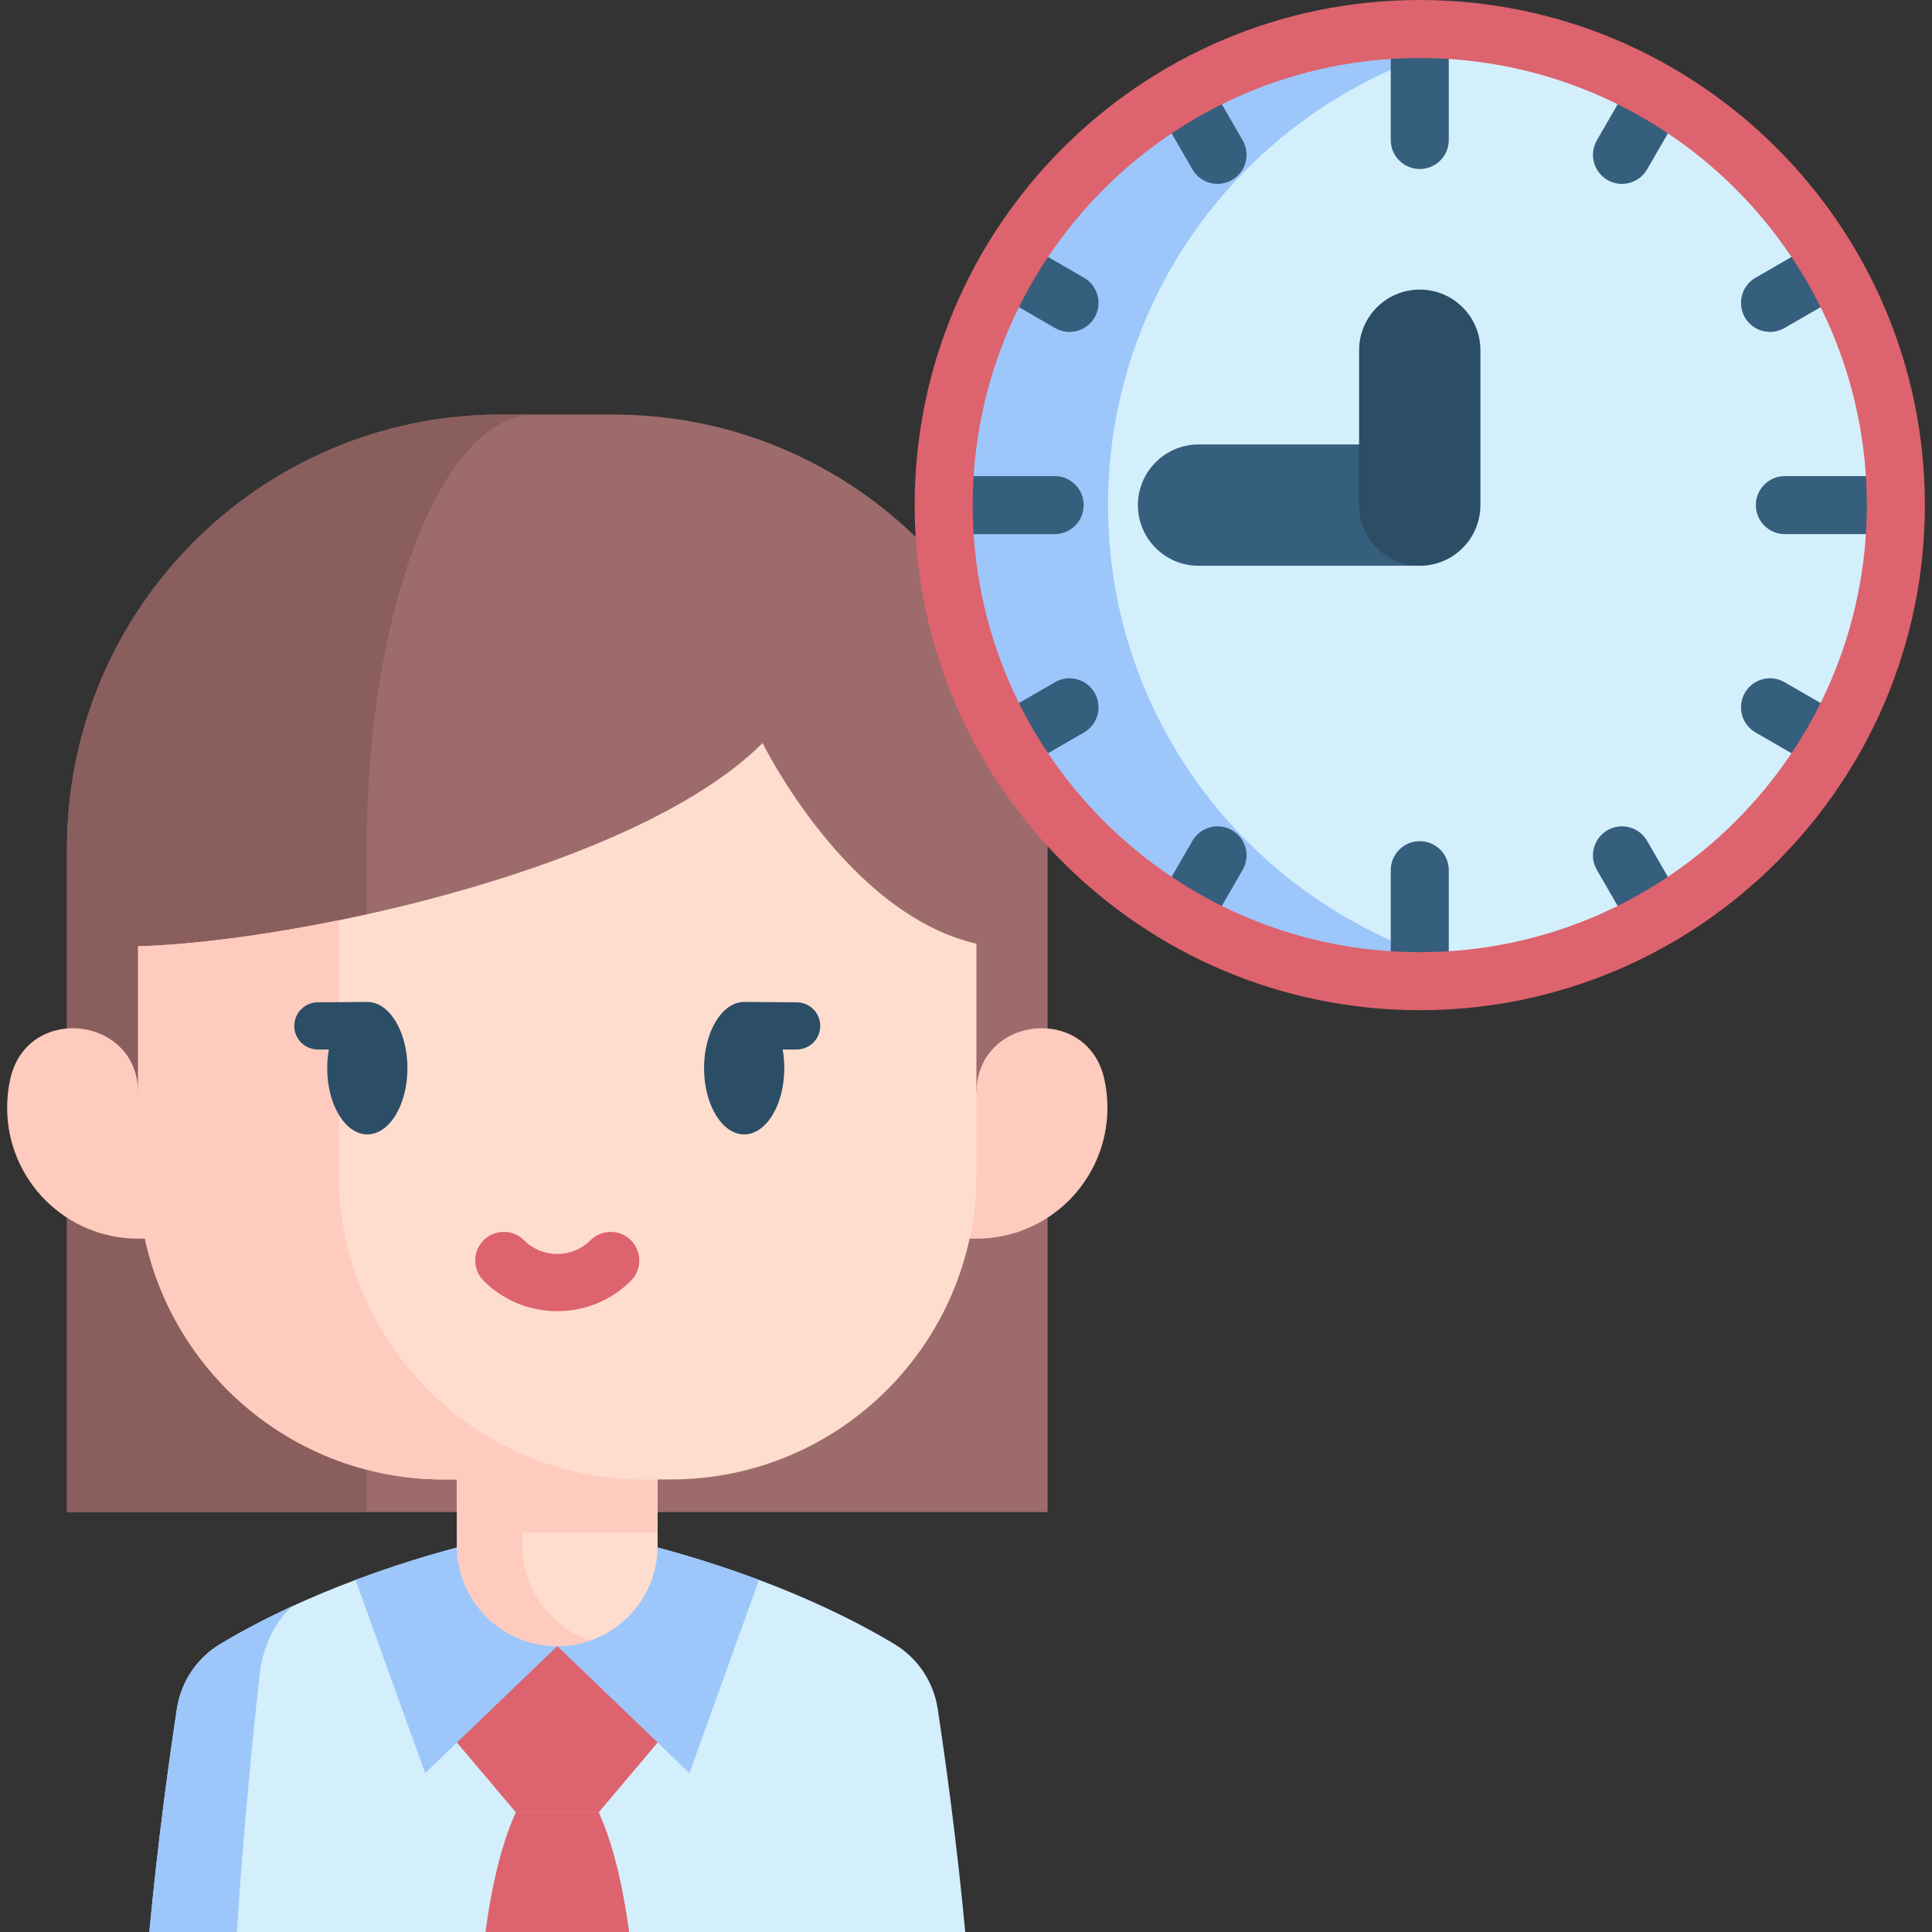 <svg id="Capa_1" enable-background="new 0 0 512 512" height="512" viewBox="0 0 512 512" width="512" xmlns="http://www.w3.org/2000/svg"><rect x="0" y="0" width="512" height="512" fill="#333333" stroke="none"/><g><g><path d="m132.742 109.868h29.878c63.51 0 114.994 51.485 114.994 114.994v175.87h-259.867v-175.87c0-63.509 51.485-114.994 114.995-114.994z" fill="#9d6b6b"/><path d="m141.878 109.866c-24.683 0-44.686 51.487-44.686 114.999v175.867h-79.443v-175.867c0-63.512 51.487-114.999 114.991-114.999z" fill="#8b5e5e"/><path d="m174.273 410.105c7.959 2.127 17.174 4.95 26.878 8.587 11.714 4.382 24.133 9.969 35.896 17.017 6.175 3.705 10.361 9.998 11.449 17.115 1.902 12.537 5.009 34.641 7.303 59.176h-216.219c2.294-24.535 5.401-46.639 7.303-59.176 1.088-7.116 5.274-13.41 11.449-17.115 11.763-7.048 24.182-12.635 35.896-17.017 9.704-3.637 18.918-6.46 26.878-8.587" fill="#d3effb"/><path d="m166.725 512h-38.072c1.431-10.694 3.872-22.526 8.048-31.72h21.967c4.176 9.194 6.626 21.026 8.057 31.72z" fill="#dd636e"/><path d="m121.093 461.797 15.611 18.481h10.982 10.983l15.611-18.481v-38.931h-61.616" fill="#dd636e"/><path d="m77.633 425.583c-4.774 4.009-8.018 10.743-8.861 18.35-1.568 14.243-4.186 39.925-5.999 68.067h-23.193c2.294-24.535 5.401-46.639 7.303-59.176 1.088-7.116 5.274-13.41 11.449-17.115 6.313-3.784 12.821-7.146 19.301-10.126z" fill="#9dc6fb"/><path d="m201.148 418.695-18.438 51.207-35.024-33.671-35.024 33.671-18.438-51.207c21.643-8.126 40.885-12.135 49.158-13.625 2.852-.52 5.754-.52 8.606 0 8.275 1.49 27.517 5.499 49.16 13.625z" fill="#9dc6fb"/><path d="m174.276 365.236v44.406c0 14.682-11.906 26.587-26.588 26.587-14.69 0-26.596-11.906-26.596-26.587v-44.406z" fill="#ffddce"/><g fill="#ffcbbe"><path d="m156.372 434.78c-2.72.936-5.641 1.448-8.681 1.448-14.69 0-26.596-11.906-26.596-26.587v-44.406h17.362v44.406c0 11.649 7.489 21.546 17.915 25.139z"/><path d="m121.093 365.236h53.183v40.909h-53.183z"/><path d="m36.604 328.26c-19.172 0-34.713-15.542-34.713-34.713 0-2.639.294-5.208.852-7.678 4.503-19.944 33.861-16.673 33.861 3.773h222.165c0-20.446 29.358-23.717 33.861-3.773.558 2.47.852 5.04.852 7.678 0 19.172-15.542 34.713-34.713 34.713"/></g><path d="m258.763 250.093v61.016c0 44.71-36.245 80.963-80.963 80.963h-60.24c-44.71 0-80.963-36.245-80.963-80.963v-60.32c13.786-.4 32.756-2.752 53.191-6.905 41.878-8.513 89.948-24.603 112.311-46.966.001 0 22.124 45.206 56.664 53.175z" fill="#ffddce"/><path d="m170.752 392.072h-53.191c-44.71 0-80.963-36.245-80.963-80.963v-60.32c13.786-.4 32.756-2.752 53.191-6.905v67.225c0 44.71 36.245 80.963 80.963 80.963z" fill="#ffcbbe"/><g fill="#2b4d66"><path d="m97.346 265.527c-.364 0-12.589.092-13.107.096-3.448 0-6.253 2.805-6.253 6.253 0 3.449 2.805 6.254 6.253 6.254h2.904c-.284 1.606-.429 3.268-.429 4.948 0 9.678 4.769 17.551 10.632 17.551 5.862 0 10.633-7.873 10.633-17.551 0-9.677-4.77-17.551-10.633-17.551z"/><path d="m211.122 265.624c-.574-.004-13.544-.096-13.908-.096-5.862 0-10.632 7.874-10.632 17.551 0 9.678 4.769 17.551 10.632 17.551 5.862 0 10.633-7.873 10.633-17.551 0-1.676-.144-3.339-.43-4.948h3.705c3.448 0 6.253-2.805 6.253-6.254.001-3.448-2.805-6.253-6.253-6.253z"/></g><path d="m147.68 347.48c-7.07 0-14.14-2.691-19.522-8.073-2.962-2.961-2.962-7.763-.001-10.724 2.962-2.962 7.764-2.962 10.724-.001 4.853 4.852 12.748 4.851 17.599 0 2.961-2.962 7.763-2.96 10.724.001s2.961 7.763-.001 10.724c-5.382 5.382-12.452 8.073-19.523 8.073z" fill="#dd636e"/></g><g><circle cx="376.252" cy="133.857" fill="#d3effb" r="126.168"/><path d="m398.298 258.197c-6.986 1.211-14.176 1.832-21.506 1.832-69.681 0-126.172-56.491-126.172-126.172s56.491-126.172 126.172-126.172c7.329 0 14.519.621 21.506 1.832-59.427 10.201-104.656 61.988-104.656 124.34s45.229 114.139 104.656 124.34z" fill="#9dc6fb"/><path d="m376.252 149.93h-58.617c-8.877 0-16.073-7.196-16.073-16.073s7.196-16.073 16.073-16.073h58.617c8.877 0 0 7.196 0 16.073z" fill="#365e7d"/><path d="m376.252 149.93c-8.877 0-16.073-7.196-16.073-16.073v-41.041c0-8.877 7.196-16.073 16.073-16.073s16.073 7.196 16.073 16.073v41.041c0 8.876-7.196 16.073-16.073 16.073z" fill="#2b4d66"/><g fill="#365e7d"><g><path d="m376.253 44.789c-4.247 0-7.688-3.442-7.688-7.688v-25.435c0-4.246 3.442-7.688 7.688-7.688 4.247 0 7.688 3.442 7.688 7.688v25.434c0 4.247-3.442 7.689-7.688 7.689z"/><path d="m376.253 263.736c-4.247 0-7.688-3.442-7.688-7.688v-25.435c0-4.246 3.442-7.688 7.688-7.688 4.247 0 7.688 3.442 7.688 7.688v25.435c0 4.246-3.442 7.688-7.688 7.688z"/></g><g><path d="m498.443 141.545h-25.435c-4.247 0-7.688-3.442-7.688-7.688s3.442-7.688 7.688-7.688h25.435c4.247 0 7.688 3.442 7.688 7.688s-3.442 7.688-7.688 7.688z"/><path d="m279.496 141.545h-25.435c-4.246 0-7.688-3.442-7.688-7.688s3.442-7.688 7.688-7.688h25.435c4.247 0 7.688 3.442 7.688 7.688s-3.441 7.688-7.688 7.688z"/></g><g><path d="m469.078 87.957c-2.657 0-5.242-1.379-6.665-3.846-2.123-3.677-.863-8.379 2.814-10.502l13.002-7.506c3.675-2.122 8.38-.863 10.502 2.815 2.123 3.677.863 8.379-2.814 10.502l-13.002 7.506c-1.21.699-2.533 1.031-3.837 1.031z"/><path d="m270.439 202.642c-2.657 0-5.241-1.379-6.665-3.845-2.123-3.677-.863-8.379 2.814-10.502l13.001-7.506c3.676-2.123 8.378-.864 10.502 2.814 2.123 3.677.863 8.379-2.814 10.502l-13.001 7.506c-1.21.698-2.532 1.031-3.837 1.031z"/></g><g><path d="m429.834 48.728c-1.304 0-2.627-.332-3.837-1.031-3.677-2.123-4.937-6.825-2.814-10.503l7.507-13.002c2.123-3.678 6.825-4.937 10.502-2.814s4.937 6.825 2.814 10.503l-7.507 13.002c-1.424 2.466-4.008 3.845-6.665 3.845z"/><path d="m315.15 247.367c-1.304 0-2.626-.332-3.837-1.031-3.677-2.123-4.937-6.825-2.814-10.502l7.506-13.001c2.122-3.678 6.823-4.938 10.502-2.814 3.677 2.123 4.937 6.825 2.814 10.502l-7.506 13.001c-1.423 2.466-4.008 3.845-6.665 3.845z"/></g><g><path d="m322.67 48.728c-2.657 0-5.242-1.379-6.665-3.846l-7.506-13.002c-2.123-3.677-.863-8.379 2.814-10.502 3.676-2.122 8.38-.863 10.502 2.815l7.506 13.002c2.123 3.677.863 8.379-2.814 10.502-1.21.698-2.532 1.031-3.837 1.031z"/><path d="m437.355 247.367c-2.657 0-5.241-1.379-6.665-3.845l-7.507-13.001c-2.123-3.677-.864-8.379 2.814-10.503 3.676-2.123 8.378-.864 10.502 2.814l7.507 13.001c2.123 3.677.864 8.379-2.814 10.503-1.21.698-2.532 1.031-3.837 1.031z"/></g><g><path d="m283.427 87.957c-1.304 0-2.627-.332-3.837-1.031l-13.001-7.506c-3.677-2.123-4.937-6.825-2.814-10.502 2.122-3.678 6.826-4.938 10.502-2.814l13.001 7.506c3.677 2.123 4.937 6.825 2.814 10.502-1.424 2.466-4.009 3.845-6.665 3.845z"/><path d="m482.066 202.642c-1.304 0-2.626-.332-3.837-1.031l-13.002-7.506c-3.677-2.123-4.937-6.825-2.814-10.502 2.122-3.678 6.823-4.938 10.502-2.815l13.002 7.506c3.677 2.123 4.937 6.825 2.814 10.502-1.423 2.467-4.008 3.846-6.665 3.846z"/></g></g><path d="m376.253 267.713c-73.809 0-133.857-60.048-133.857-133.857 0-73.808 60.047-133.856 133.857-133.856s133.857 60.048 133.857 133.857c0 73.808-60.048 133.856-133.857 133.856zm0-252.336c-65.33 0-118.48 53.15-118.48 118.48s53.15 118.48 118.48 118.48 118.48-53.15 118.48-118.48-53.15-118.48-118.48-118.48z" fill="#dd636e"/></g></g></svg>